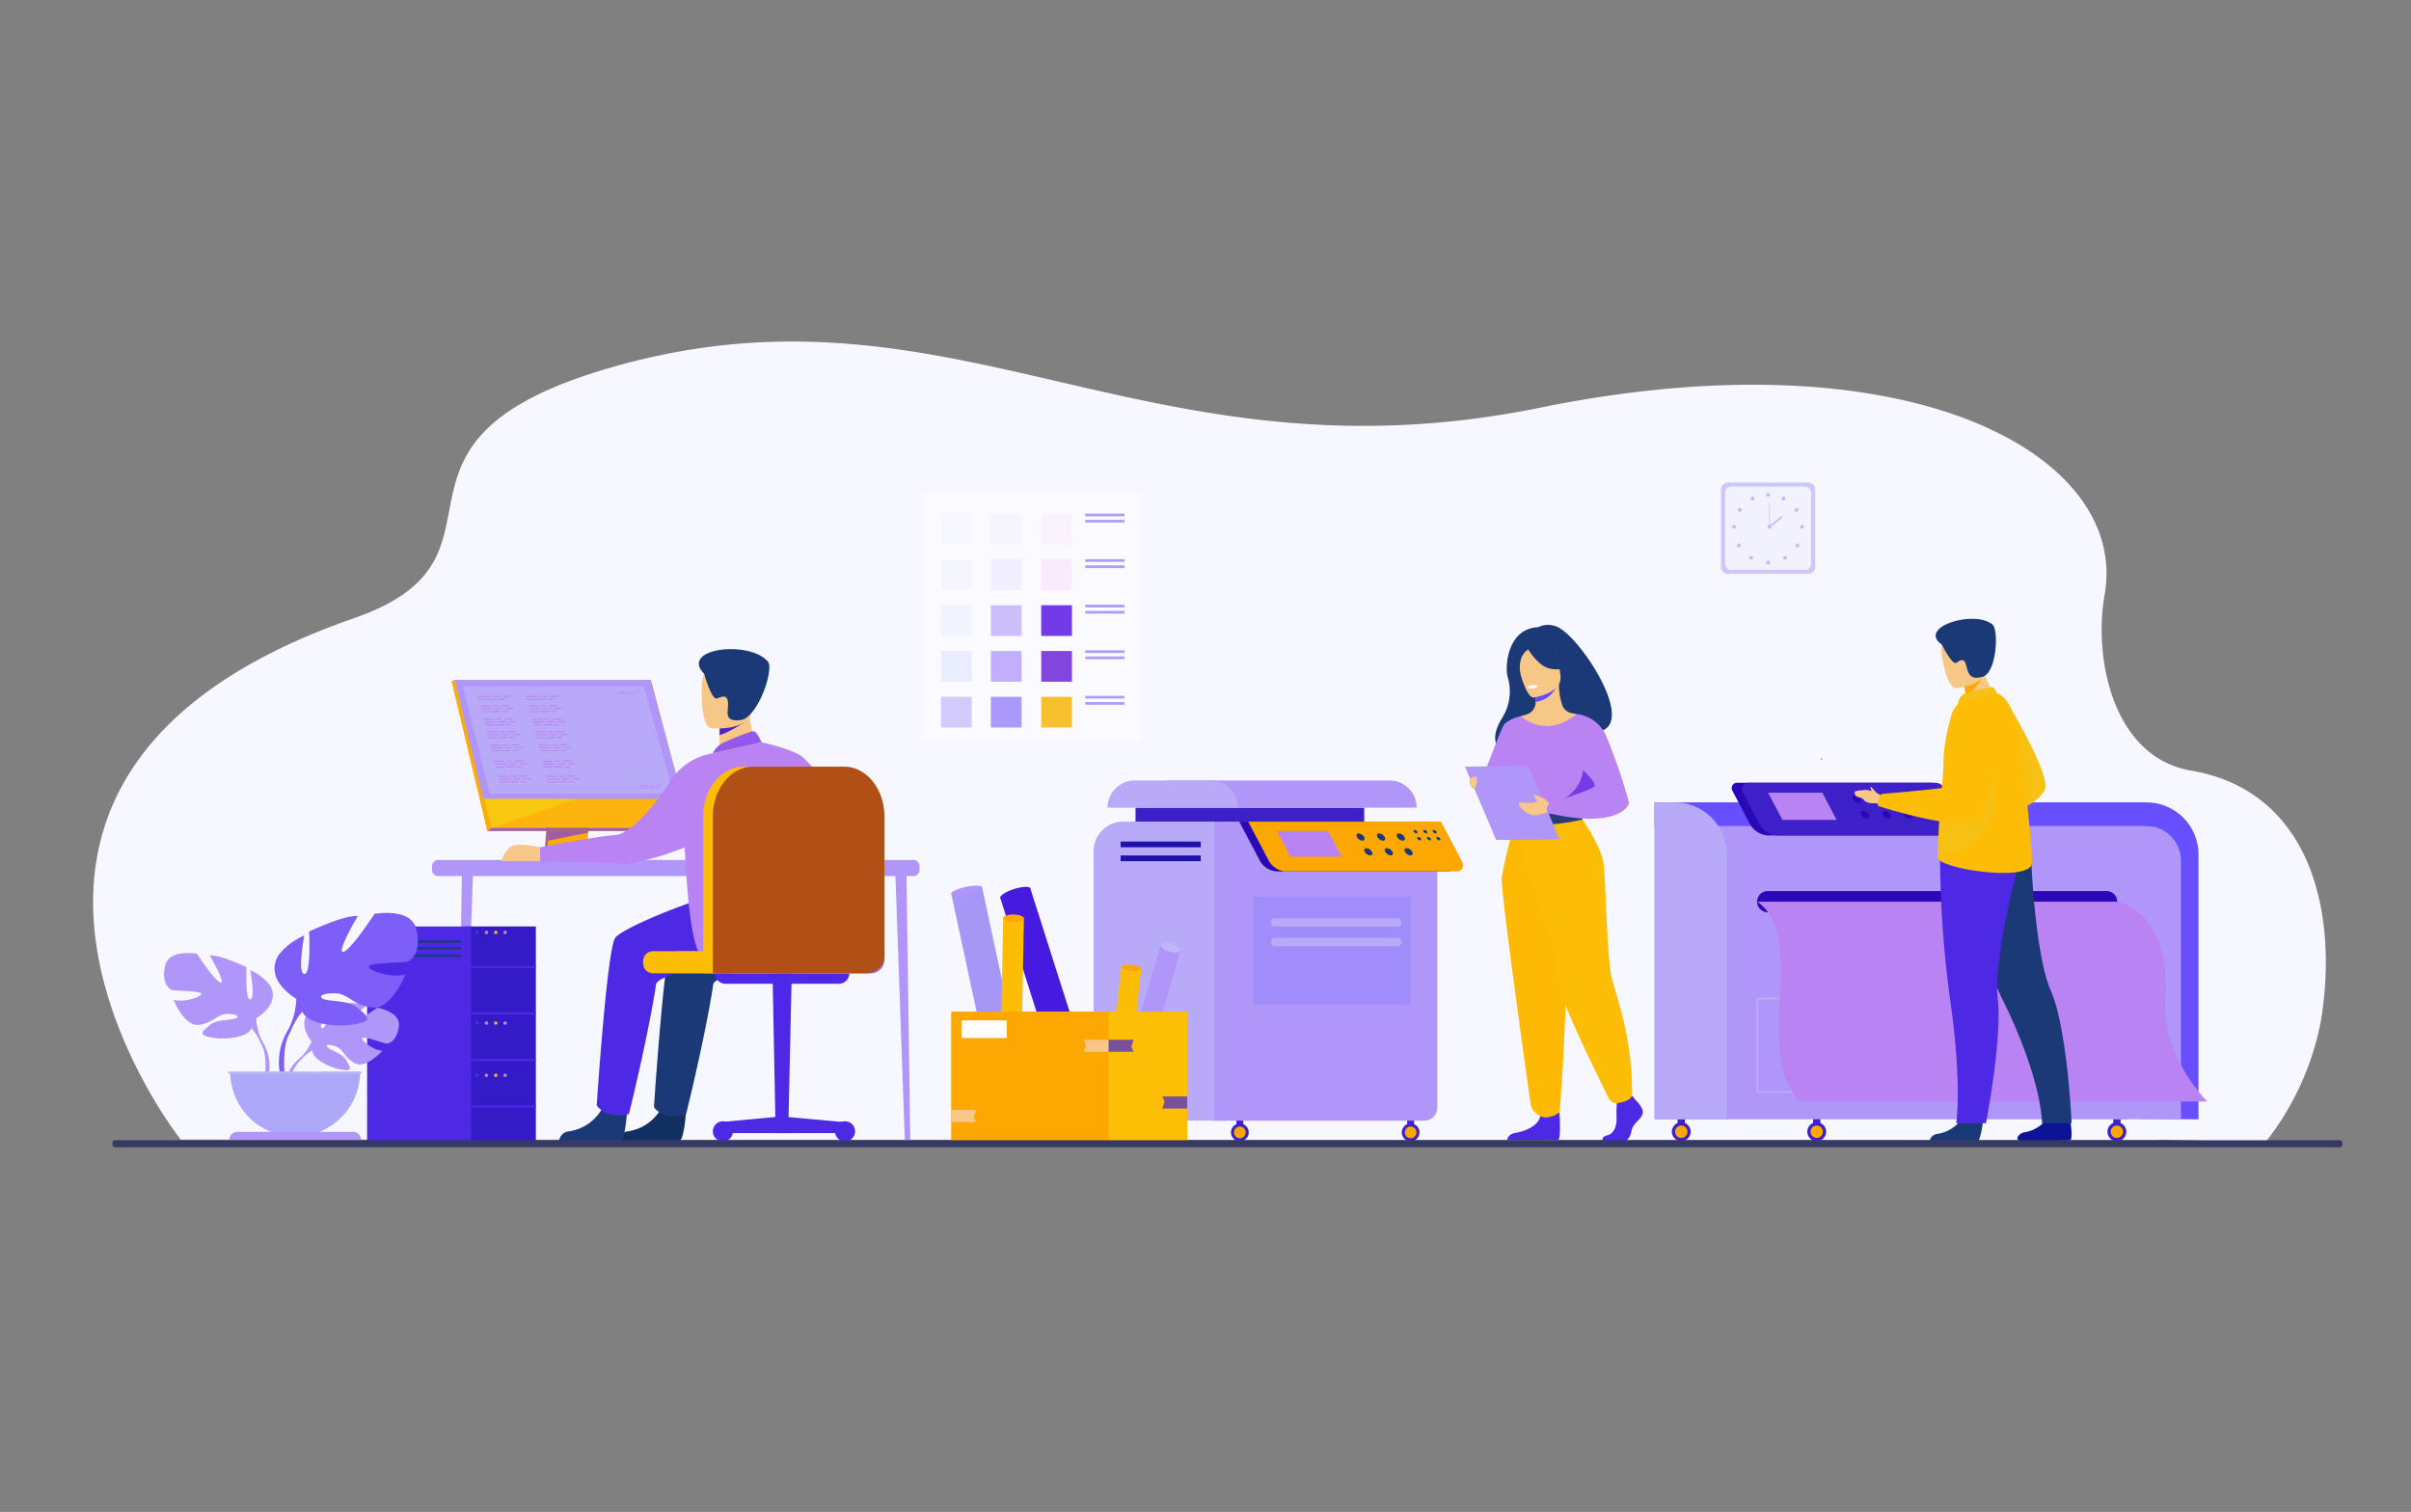 <svg id="Layer_1" data-name="Layer 1" xmlns="http://www.w3.org/2000/svg" xmlns:xlink="http://www.w3.org/1999/xlink" width="287" height="180" viewBox="0 0 287 180">
  <rect x="0" y="0" width="287" height="180" fill="#808080" stroke="none"/>
  <defs>
    <style>
      .cls-1 {
        fill: none;
      }

      .cls-2 {
        clip-path: url(#clip-path);
      }

      .cls-3 {
        fill: #f7f7ff;
      }

      .cls-4 {
        fill: #fafaff;
      }

      .cls-5 {
        fill: #f4f5ff;
      }

      .cls-6 {
        fill: #f1f3ff;
      }

      .cls-7 {
        fill: #eaedfd;
      }

      .cls-8 {
        fill: #d2cbfb;
      }

      .cls-9 {
        fill: #f5f4ff;
      }

      .cls-10 {
        fill: #f1eeff;
      }

      .cls-11 {
        fill: #ccbefb;
      }

      .cls-12 {
        fill: #c1affd;
      }

      .cls-13 {
        fill: #ac99fc;
      }

      .cls-14 {
        fill: #faf2ff;
      }

      .cls-15 {
        fill: #faeafe;
      }

      .cls-16 {
        fill: #733be7;
      }

      .cls-17 {
        fill: #8246dd;
      }

      .cls-18 {
        fill: #f8c02e;
      }

      .cls-19 {
        fill: #ae9df8;
      }

      .cls-20 {
        fill: #3e20c8;
      }

      .cls-21 {
        fill: #fda702;
      }

      .cls-22 {
        fill: #b8aaf9;
      }

      .cls-23 {
        fill: #b096f8;
      }

      .cls-24 {
        fill: #a08cfb;
      }

      .cls-25 {
        fill: #1f0fad;
      }

      .cls-26 {
        fill: #2a07b7;
      }

      .cls-27 {
        fill: #b983f3;
      }

      .cls-28 {
        fill: #1a3976;
      }

      .cls-29 {
        fill: #684ffe;
      }

      .cls-30 {
        fill: #ccc9fa;
      }

      .cls-31 {
        fill: #f2f2ff;
      }

      .cls-32 {
        fill: #c0bcf9;
      }

      .cls-33 {
        fill: #a25e9c;
      }

      .cls-34 {
        fill: #fdab06;
      }

      .cls-35 {
        fill: #fdb40e;
      }

      .cls-36 {
        clip-path: url(#clip-path-2);
      }

      .cls-37 {
        fill: #f6bd10;
      }

      .cls-38 {
        fill: #f8c810;
      }

      .cls-39 {
        fill: #112f61;
      }

      .cls-40 {
        fill: #f6c787;
      }

      .cls-41 {
        fill: #4d28e5;
      }

      .cls-42 {
        fill: #9459ea;
      }

      .cls-43 {
        fill: #5122c7;
      }

      .cls-44 {
        fill: #8e74f6;
      }

      .cls-45 {
        fill: #fdbc05;
      }

      .cls-46 {
        fill: #b15016;
      }

      .cls-47 {
        fill: #351bc8;
      }

      .cls-48 {
        fill: #7e5ef9;
      }

      .cls-49 {
        fill: #ada9f8;
      }

      .cls-50 {
        fill: #beb6f9;
      }

      .cls-51 {
        fill: #a697f7;
      }

      .cls-52 {
        fill: #471ae0;
      }

      .cls-53 {
        fill: #fdbe06;
      }

      .cls-54 {
        fill: #78509c;
      }

      .cls-55 {
        fill: #fff;
      }

      .cls-56 {
        fill: #644bff;
      }

      .cls-57 {
        fill: #743ce7;
      }

      .cls-58 {
        fill: #fdb904;
      }

      .cls-59 {
        fill: #293c78;
      }

      .cls-60 {
        fill: #f6c112;
      }

      .cls-61 {
        fill: #0d1395;
      }

      .cls-62 {
        fill: #fba904;
      }

      .cls-63 {
        fill: #373965;
      }
    </style>
    <clipPath id="clip-path">
      <rect class="cls-1" x="0.011" y="0.018" width="286.989" height="179.357"/>
    </clipPath>
    <clipPath id="clip-path-2">
      <path class="cls-1" d="M67.971,102.135H66.788c-.499-.001-.923-.003-1.167-.005-.42-.005-.494-.374-.497-.612l4.765-.897c-.05.546-.078.895-.079.961v.004a.548.548,0,0,0,.009.104c.08.425.645.439.718.439-.109,0-1.339.004-2.568.005"/>
    </clipPath>
  </defs>
  <g>
    <g class="cls-2">
      <path class="cls-3" d="M269.709,135.941c-5.024,0-12.839-.35-12.948-.23H230.803l-7.597-.012h-68.028l-19.868-.013H82.935l-21.876-.012H21.5l-.197-.288-.022-.024s-.022-.024-.022-.036c-.087-.096-33.342-42.928,20.866-61.724,21.21-7.354-.426-21.057,30.966-29.953,20.765-5.884,36.882-1.926,53.995,2.032,16.244,3.757,33.386,7.515,56.253,2.854,44.045-8.976,70.111,5.668,67.193,22.243-1.37,7.786,1.075,19.386,10.274,20.959,14.365,2.456,17.569,17.052,15.476,29.761a33.284,33.284,0,0,1-6.572,14.441"/>
    </g>
    <polyline class="cls-4" points="135.856 88.151 109.713 88.151 109.713 58.624 135.856 58.624 135.856 88.151"/>
    <polyline class="cls-3" points="115.678 64.805 112.021 64.805 112.021 61.148 115.678 61.148 115.678 64.805"/>
    <polyline class="cls-5" points="115.678 70.257 112.021 70.257 112.021 66.6 115.678 66.6 115.678 70.257"/>
    <polyline class="cls-6" points="115.678 75.709 112.021 75.709 112.021 72.052 115.678 72.052 115.678 75.709"/>
    <polyline class="cls-7" points="115.678 81.161 112.021 81.161 112.021 77.504 115.678 77.504 115.678 81.161"/>
    <polyline class="cls-8" points="115.678 86.613 112.021 86.613 112.021 82.956 115.678 82.956 115.678 86.613"/>
    <polyline class="cls-9" points="121.608 64.805 117.952 64.805 117.952 61.148 121.608 61.148 121.608 64.805"/>
    <polyline class="cls-10" points="121.608 70.257 117.952 70.257 117.952 66.6 121.608 66.6 121.608 70.257"/>
    <polyline class="cls-11" points="121.608 75.709 117.952 75.709 117.952 72.052 121.608 72.052 121.608 75.709"/>
    <polyline class="cls-12" points="121.608 81.161 117.952 81.161 117.952 77.504 121.608 77.504 121.608 81.161"/>
    <polyline class="cls-13" points="121.608 86.613 117.952 86.613 117.952 82.956 121.608 82.956 121.608 86.613"/>
    <polyline class="cls-14" points="127.604 64.805 123.947 64.805 123.947 61.148 127.604 61.148 127.604 64.805"/>
    <polyline class="cls-15" points="127.604 70.257 123.947 70.257 123.947 66.6 127.604 66.6 127.604 70.257"/>
    <polyline class="cls-16" points="127.604 75.709 123.947 75.709 123.947 72.052 127.604 72.052 127.604 75.709"/>
    <polyline class="cls-17" points="127.604 81.161 123.947 81.161 123.947 77.504 127.604 77.504 127.604 81.161"/>
    <polyline class="cls-18" points="127.604 86.613 123.947 86.613 123.947 82.956 127.604 82.956 127.604 86.613"/>
    <polyline class="cls-19" points="133.862 61.467 129.19 61.467 129.19 61.148 133.862 61.148 133.862 61.467"/>
    <polyline class="cls-19" points="133.862 62.205 129.19 62.205 129.19 61.886 133.862 61.886 133.862 62.205"/>
    <polyline class="cls-19" points="133.862 66.891 129.19 66.891 129.19 66.572 133.862 66.572 133.862 66.891"/>
    <polyline class="cls-19" points="133.862 67.629 129.19 67.629 129.19 67.31 133.862 67.31 133.862 67.629"/>
    <polyline class="cls-19" points="133.862 72.315 129.19 72.315 129.19 71.996 133.862 71.996 133.862 72.315"/>
    <polyline class="cls-19" points="133.862 73.053 129.19 73.053 129.19 72.734 133.862 72.734 133.862 73.053"/>
    <polyline class="cls-19" points="133.862 77.739 129.19 77.739 129.19 77.42 133.862 77.42 133.862 77.739"/>
    <polyline class="cls-19" points="133.862 78.477 129.19 78.477 129.19 78.158 133.862 78.158 133.862 78.477"/>
    <polyline class="cls-19" points="133.862 83.163 129.19 83.163 129.19 82.844 133.862 82.844 133.862 83.163"/>
    <polyline class="cls-19" points="133.862 83.901 129.19 83.901 129.19 83.582 133.862 83.582 133.862 83.901"/>
    <polygon class="cls-20" points="167.511 134.38 168.33 134.38 168.33 131.385 167.511 131.385 167.511 134.38 167.511 134.38"/>
    <path class="cls-20" d="M168.978,134.814a1.057,1.057,0,1,0-1.057,1.057,1.058,1.058,0,0,0,1.057-1.057Z"/>
    <path class="cls-21" d="M168.613,134.814a.693.693,0,1,0-.693.693.693.693,0,0,0,.693-.693Z"/>
    <polygon class="cls-20" points="147.18 134.38 147.999 134.38 147.999 131.385 147.18 131.385 147.18 134.38 147.18 134.38"/>
    <path class="cls-20" d="M148.647,134.814a1.057,1.057,0,1,0-1.057,1.057,1.058,1.058,0,0,0,1.057-1.057Z"/>
    <path class="cls-21" d="M148.283,134.814a.693.693,0,1,0-.693.693.693.693,0,0,0,.693-.693Z"/>
    <polygon class="cls-20" points="133.79 134.38 134.609 134.38 134.609 131.385 133.79 131.385 133.79 134.38 133.79 134.38"/>
    <path class="cls-20" d="M135.258,134.814a1.057,1.057,0,1,0-1.057,1.057,1.058,1.058,0,0,0,1.057-1.057Z"/>
    <path class="cls-21" d="M134.894,134.814a.693.693,0,1,0-.693.693.693.693,0,0,0,.693-.693Z"/>
    <path class="cls-22" d="M131.781,133.417h13.94a1.603,1.603,0,0,0,1.603-1.603V99.419a1.603,1.603,0,0,0-1.603-1.603H133.701a3.522,3.522,0,0,0-3.522,3.521v30.478a1.603,1.603,0,0,0,1.603,1.603Z"/>
    <path class="cls-23" d="M144.55,133.417h24.986a1.557,1.557,0,0,0,1.557-1.556V97.816h-26.543v35.601"/>
    <polygon class="cls-20" points="135.171 97.816 162.394 97.816 162.394 96.154 135.171 96.154 135.171 97.816 135.171 97.816"/>
    <polyline class="cls-24" points="167.92 119.6 149.189 119.6 149.189 106.733 167.92 106.733 167.92 119.6"/>
    <polygon class="cls-25" points="133.397 100.867 142.931 100.867 142.931 100.189 133.397 100.189 133.397 100.867 133.397 100.867"/>
    <polygon class="cls-25" points="133.397 102.525 142.931 102.525 142.931 101.847 133.397 101.847 133.397 102.525 133.397 102.525"/>
    <path class="cls-23" d="M138.862,96.154h29.774a3.237,3.237,0,0,0-3.238-3.238H138.862V96.154Z"/>
    <path class="cls-22" d="M131.845,96.154h15.479a3.237,3.237,0,0,0-3.238-3.238h-9.004a3.237,3.237,0,0,0-3.238,3.238Z"/>
    <path class="cls-26" d="M170.47,97.816l2.448,4.645c.372.707.101,1.279-.605,1.279h-20.394a2.489,2.489,0,0,1-1.952-1.279L147.518,97.816Z"/>
    <path class="cls-21" d="M152.982,103.74h20.394c.707,0,.978-.572.605-1.279l-2.448-4.645H148.582l2.448,4.645a2.489,2.489,0,0,0,1.953,1.279Z"/>
    <polygon class="cls-27" points="153.613 101.99 159.7 101.99 158.091 98.937 152.004 98.937 153.613 101.99 153.613 101.99"/>
    <path class="cls-28" d="M166.325,99.651a.837.837,0,0,0,.658.431c.238,0,.329-.193.204-.431a.839.839,0,0,0-.658-.43c-.239,0-.329.193-.204.43Z"/>
    <path class="cls-28" d="M163.968,99.651a.838.838,0,0,0,.658.431c.239,0,.329-.193.204-.431a.839.839,0,0,0-.658-.43c-.238,0-.329.193-.204.43Z"/>
    <path class="cls-28" d="M161.524,99.651a.838.838,0,0,0,.658.431c.239,0,.329-.193.204-.431a.839.839,0,0,0-.658-.43c-.239,0-.329.193-.204.43Z"/>
    <path class="cls-28" d="M167.249,101.405a.839.839,0,0,0,.658.431c.239,0,.33-.193.204-.431a.841.841,0,0,0-.658-.431c-.239,0-.33.194-.204.431Z"/>
    <path class="cls-28" d="M164.891,101.405a.839.839,0,0,0,.658.431c.239,0,.33-.193.204-.431a.841.841,0,0,0-.658-.431c-.239,0-.33.194-.204.431Z"/>
    <path class="cls-28" d="M162.447,101.405a.839.839,0,0,0,.658.431c.239,0,.33-.193.204-.431a.841.841,0,0,0-.658-.431c-.239,0-.33.194-.204.431Z"/>
    <path class="cls-28" d="M170.578,99.008a.397.397,0,0,0,.313.205c.113,0,.157-.091.097-.205a.399.399,0,0,0-.313-.204c-.113,0-.157.091-.097.204Z"/>
    <path class="cls-28" d="M169.458,99.008a.396.396,0,0,0,.313.205c.113,0,.156-.091.097-.205a.4.4,0,0,0-.313-.204c-.113,0-.157.091-.097.204Z"/>
    <path class="cls-28" d="M168.296,99.008a.399.399,0,0,0,.313.205c.114,0,.157-.091.098-.205a.4.4,0,0,0-.313-.204c-.114,0-.157.091-.098.204Z"/>
    <path class="cls-28" d="M171.018,99.842a.397.397,0,0,0,.313.204c.113,0,.156-.091.097-.204a.401.401,0,0,0-.313-.205c-.113,0-.157.092-.097.205Z"/>
    <path class="cls-28" d="M169.897,99.842a.4.4,0,0,0,.313.204c.114,0,.157-.091.097-.204a.398.398,0,0,0-.313-.205c-.113,0-.156.092-.097.205Z"/>
    <path class="cls-28" d="M168.735,99.842a.4.4,0,0,0,.313.204c.113,0,.157-.091.097-.204a.398.398,0,0,0-.313-.205c-.113,0-.156.092-.097.205Z"/>
    <path class="cls-22" d="M166.36,110.327H151.802a.504.504,0,1,1,0-1.007h14.557a.504.504,0,0,1,0,1.007Z"/>
    <path class="cls-22" d="M166.36,112.651H151.802a.504.504,0,1,1,0-1.007h14.557a.504.504,0,0,1,0,1.007Z"/>
    <polygon class="cls-20" points="251.557 134.273 252.425 134.273 252.425 131.1 251.557 131.1 251.557 134.273 251.557 134.273"/>
    <path class="cls-20" d="M253.112,134.733a1.121,1.121,0,1,0-1.121,1.12,1.121,1.121,0,0,0,1.121-1.12Z"/>
    <path class="cls-21" d="M252.726,134.733a.735.735,0,1,0-.735.735.735.735,0,0,0,.735-.735Z"/>
    <polygon class="cls-20" points="215.826 134.273 216.694 134.273 216.694 131.1 215.826 131.1 215.826 134.273 215.826 134.273"/>
    <path class="cls-20" d="M217.381,134.733a1.121,1.121,0,1,0-1.121,1.12,1.122,1.122,0,0,0,1.121-1.12Z"/>
    <path class="cls-21" d="M216.994,134.733a.735.735,0,1,0-.735.735.735.735,0,0,0,.735-.735Z"/>
    <polygon class="cls-20" points="199.703 134.273 200.57 134.273 200.57 131.1 199.703 131.1 199.703 134.273 199.703 134.273"/>
    <path class="cls-20" d="M201.257,134.733a1.121,1.121,0,1,0-1.121,1.12,1.121,1.121,0,0,0,1.121-1.12Z"/>
    <path class="cls-21" d="M200.87,134.733a.735.735,0,1,0-.735.735.735.735,0,0,0,.735-.735Z"/>
    <path class="cls-29" d="M254.541,133.198l7.162.056V101.723a6.195,6.195,0,0,0-6.195-6.195h-2.396l1.429,37.67Z"/>
    <path class="cls-23" d="M251.557,133.236h8.057V102.465a4.132,4.132,0,0,0-4.132-4.131h-.164l-3.761,34.902Z"/>
    <path class="cls-23" d="M196.961,133.253H252.977a2.377,2.377,0,0,0,2.377-2.376V95.528H196.961v37.725Z"/>
    <polygon class="cls-29" points="196.961 98.334 256.626 98.334 255.354 95.528 196.961 95.528 196.961 98.334 196.961 98.334"/>
    <path class="cls-22" d="M196.961,133.253h8.591V101.723a6.194,6.194,0,0,0-6.194-6.195h-2.397v37.725Z"/>
    <path class="cls-26" d="M230.039,93.184l2.594,4.922c.394.749.107,1.355-.641,1.355h-21.611a2.638,2.638,0,0,1-2.069-1.355l-2.099-3.982a.641.641,0,0,1,.568-.94Z"/>
    <path class="cls-20" d="M211.508,99.461h21.61c.749,0,1.036-.606.641-1.355l-2.195-4.166a1.417,1.417,0,0,0-1.253-.756h-22.168a.784.784,0,0,0-.693,1.15l1.988,3.772a2.635,2.635,0,0,0,2.069,1.355Z"/>
    <polygon class="cls-27" points="212.177 97.607 218.628 97.607 216.923 94.371 210.472 94.371 212.177 97.607 212.177 97.607"/>
    <path class="cls-26" d="M225.647,95.129a.889.889,0,0,0,.698.457c.252,0,.349-.204.216-.457a.89.89,0,0,0-.698-.457c-.253,0-.35.204-.216.457Z"/>
    <path class="cls-26" d="M223.149,95.129a.89.89,0,0,0,.698.457c.253,0,.349-.204.216-.457a.889.889,0,0,0-.698-.457c-.252,0-.349.204-.216.457Z"/>
    <path class="cls-26" d="M220.559,95.129a.891.891,0,0,0,.698.457c.253,0,.35-.204.216-.457a.888.888,0,0,0-.698-.457c-.252,0-.349.204-.216.457Z"/>
    <path class="cls-26" d="M226.627,96.987a.89.89,0,0,0,.698.457c.252,0,.349-.205.216-.457a.892.892,0,0,0-.698-.457c-.253,0-.35.205-.216.457Z"/>
    <path class="cls-26" d="M224.128,96.987a.891.891,0,0,0,.698.457c.252,0,.349-.205.216-.457a.891.891,0,0,0-.698-.457c-.252,0-.349.205-.216.457Z"/>
    <path class="cls-26" d="M221.538,96.987a.892.892,0,0,0,.698.457c.253,0,.35-.205.216-.457a.89.89,0,0,0-.698-.457c-.252,0-.349.205-.216.457Z"/>
    <path class="cls-27" d="M230.154,94.447a.421.421,0,0,0,.332.217c.12,0,.166-.097.102-.217a.421.421,0,0,0-.331-.217c-.12,0-.167.097-.103.217Z"/>
    <path class="cls-27" d="M228.967,94.447a.423.423,0,0,0,.332.217c.12,0,.166-.097.102-.217a.421.421,0,0,0-.331-.217c-.12,0-.166.097-.103.217Z"/>
    <path class="cls-27" d="M227.736,94.447a.421.421,0,0,0,.332.217c.119,0,.166-.097.102-.217a.421.421,0,0,0-.332-.217c-.119,0-.166.097-.102.217Z"/>
    <path class="cls-27" d="M230.62,95.331a.424.424,0,0,0,.332.217c.12,0,.166-.098.102-.217a.421.421,0,0,0-.331-.217c-.12,0-.166.097-.103.217Z"/>
    <path class="cls-27" d="M229.432,95.331a.425.425,0,0,0,.332.217c.12,0,.166-.098.102-.217a.421.421,0,0,0-.331-.217c-.12,0-.166.097-.103.217Z"/>
    <path class="cls-27" d="M228.202,95.331a.424.424,0,0,0,.332.217c.119,0,.166-.098.102-.217a.421.421,0,0,0-.332-.217c-.119,0-.166.097-.102.217Z"/>
    <path class="cls-26" d="M210.46,108.611h40.268a1.264,1.264,0,1,0,0-2.527H210.46a1.264,1.264,0,1,0,0,2.527Z"/>
    <path class="cls-22" d="M232.731,129.902h18.416V118.983H232.731v10.919Zm18.637.222H232.509v-11.363h18.859v11.363Z"/>
    <path class="cls-22" d="M209.307,129.902h18.416V118.983H209.307v10.919Zm18.637.222H209.085v-11.363h18.859v11.363Z"/>
    <path class="cls-27" d="M262.74,131.143H214.154a10.936,10.936,0,0,1-2.185-5.198c-.929-7.073,1.88-15.225-2.773-18.598H251.991s6.394.893,5.774,11.525c-.297,5.105,2.248,9.294,4.975,12.271Z"/>
    <path class="cls-30" d="M215.274,68.32h-9.604a.804.804,0,0,1-.802-.802V58.249a.804.804,0,0,1,.802-.802h9.604a.804.804,0,0,1,.802.802v9.27a.804.804,0,0,1-.802.802Z"/>
    <path class="cls-31" d="M214.858,67.849h-8.771a.735.735,0,0,1-.733-.732v-8.466a.735.735,0,0,1,.733-.732h8.771a.735.735,0,0,1,.733.732v8.466a.735.735,0,0,1-.733.732Z"/>
    <path class="cls-32" d="M210.24,58.91a.232.232,0,1,1,.232.232.232.232,0,0,1-.232-.232Z"/>
    <path class="cls-32" d="M212.114,59.239a.232.232,0,1,1,.09.316.232.232,0,0,1-.09-.316Z"/>
    <path class="cls-32" d="M213.718,60.514a.232.232,0,1,1-.069.321.232.232,0,0,1,.069-.321Z"/>
    <path class="cls-32" d="M214.514,62.487a.232.232,0,1,1-.232.232.232.232,0,0,1,.232-.232Z"/>
    <path class="cls-32" d="M214.107,64.777a.232.232,0,1,1-.328,0,.232.232,0,0,1,.328,0Z"/>
    <path class="cls-32" d="M212.65,66.239a.232.232,0,1,1-.328,0,.232.232,0,0,1,.328,0Z"/>
    <path class="cls-32" d="M210.24,66.992a.232.232,0,1,1,.232.232.232.232,0,0,1-.232-.232Z"/>
    <path class="cls-32" d="M208.824,59.239a.232.232,0,1,0-.091.316.232.232,0,0,0,.091-.316Z"/>
    <path class="cls-32" d="M207.219,60.514a.232.232,0,1,0,.069.321.232.232,0,0,0-.069-.321Z"/>
    <path class="cls-32" d="M206.424,62.487a.232.232,0,1,0,.232.232.232.232,0,0,0-.232-.232Z"/>
    <path class="cls-32" d="M206.83,64.777a.232.232,0,1,0,.328,0,.232.232,0,0,0-.328,0Z"/>
    <path class="cls-32" d="M208.288,66.239a.232.232,0,1,0,.328,0,.232.232,0,0,0-.328,0Z"/>
    <path class="cls-32" d="M210.41,62.719a.232.232,0,1,1,.232.232.232.232,0,0,1-.232-.232Z"/>
    <polygon class="cls-32" points="210.673 62.719 210.61 62.719 210.61 59.819 210.673 59.819 210.673 62.719 210.673 62.719"/>
    <polygon class="cls-32" points="210.671 62.79 210.554 62.64 212.091 61.433 212.209 61.583 210.671 62.79 210.671 62.79"/>
    <path class="cls-23" d="M54.857,136.083h-.029c-.168,0-.304-.223-.3-.496l.455-31.873,1.34-.253-1.142,32.129c-.01.277-.152.493-.324.493Z"/>
    <path class="cls-23" d="M108.025,136.083h.029c.169,0,.304-.223.3-.496l-.455-31.873-1.34-.253,1.143,32.129c.01.277.152.493.323.493Z"/>
    <path class="cls-23" d="M52.168,104.3h56.551a.736.736,0,0,0,.736-.737v-.449a.736.736,0,0,0-.736-.737H52.168a.737.737,0,0,0-.737.737v.449a.737.737,0,0,0,.737.737Z"/>
    <path class="cls-33" d="M65.933,88.215l-1.122,13.346s-.118.809.484.811c.989.002,4.925,0,4.925,0s-.745-.169-.736-.548c.011-.447,1.312-13.735,1.312-13.735l-4.863.126"/>
    <path class="cls-34" d="M70.538,102.13c-.195,0-3.953.013-4.917,0-.42-.005-.494-.374-.497-.612a1.2,1.2,0,0,1,.013-.199l.029-.347.074-.883.066-.781.084-1.004.071-.848.798-9.483,4.863-.126s-.548,5.561-.936,9.609c-.043.451-.084.883-.122,1.287-.012.129-.024.255-.036.378-.036.383-.069.735-.097,1.046-.015.163-.029.316-.042.455-.05.546-.078.895-.079.961a.543.543,0,0,0,.009.108c.08.425.645.439.718.439"/>
    <polyline class="cls-35" points="54.123 80.953 56.857 91.935 57.232 93.439 58.505 98.554 82.163 98.554 77.469 80.953 54.123 80.953"/>
    <polyline class="cls-34" points="54.123 80.953 53.745 81.079 58.002 98.936 58.505 98.554 54.123 80.953"/>
    <polyline class="cls-33" points="58.002 98.936 81.513 98.936 82.162 98.554 58.505 98.554 58.002 98.936"/>
    <polyline class="cls-35" points="66.258 102.376 71.349 102.376 71.349 102.135 66.258 102.135 66.258 102.376"/>
    <polygon class="cls-35" points="81.016 95.311 77.178 81.186 54.086 81.186 54.086 80.953 77.469 80.953 81.295 95.28 81.016 95.311 81.016 95.311"/>
    <polygon class="cls-33" points="70.055 98.936 70.028 99.121 65.241 100.089 65.307 99.307 65.338 98.936 70.055 98.936 70.055 98.936"/>
    <g class="cls-36">
      <rect class="cls-37" x="65.125" y="100.621" width="5.414" height="1.514"/>
    </g>
    <polyline class="cls-38" points="58.505 98.554 58.505 98.554 57.232 93.439 68.898 94.991 58.505 98.554"/>
    <polygon class="cls-23" points="54.123 80.953 77.469 80.953 81.257 95.098 57.525 95.098 54.123 80.953 54.123 80.953"/>
    <polygon class="cls-22" points="80.156 94.486 58.297 94.486 55.822 84.624 55.632 83.868 55.47 83.223 55.091 81.711 76.634 81.711 77.051 83.223 77.229 83.868 77.437 84.624 80.156 94.486 80.156 94.486"/>
    <polygon class="cls-27" points="58.343 82.981 56.886 83.002 56.853 82.875 58.31 82.855 58.343 82.981 58.343 82.981"/>
    <polygon class="cls-27" points="58.021 83.33 56.974 83.345 56.941 83.218 57.989 83.204 58.021 83.33 58.021 83.33"/>
    <polygon class="cls-27" points="59.225 83.313 58.177 83.328 58.145 83.202 59.192 83.187 59.225 83.313 59.225 83.313"/>
    <polygon class="cls-27" points="60.095 83.301 59.446 83.31 59.413 83.184 60.063 83.174 60.095 83.301 60.095 83.301"/>
    <polygon class="cls-27" points="59.512 82.965 58.613 82.978 58.58 82.851 59.479 82.838 59.512 82.965 59.512 82.965"/>
    <polygon class="cls-27" points="60.74 82.948 59.841 82.96 59.808 82.834 60.707 82.821 60.74 82.948 60.74 82.948"/>
    <polygon class="cls-27" points="74.531 82.4 73.548 82.414 73.527 82.329 74.509 82.315 74.531 82.4 74.531 82.4"/>
    <polygon class="cls-27" points="74.314 82.636 73.608 82.646 73.586 82.56 74.292 82.55 74.314 82.636 74.314 82.636"/>
    <polygon class="cls-27" points="75.126 82.624 74.42 82.634 74.398 82.549 75.104 82.539 75.126 82.624 75.126 82.624"/>
    <polygon class="cls-27" points="75.714 82.616 75.276 82.622 75.254 82.537 75.692 82.531 75.714 82.616 75.714 82.616"/>
    <polygon class="cls-27" points="75.32 82.389 74.714 82.398 74.692 82.312 75.298 82.304 75.32 82.389 75.32 82.389"/>
    <polygon class="cls-27" points="76.148 82.378 75.542 82.386 75.52 82.301 76.126 82.292 76.148 82.378 76.148 82.378"/>
    <polygon class="cls-27" points="77.153 93.609 76.17 93.622 76.148 93.537 77.131 93.523 77.153 93.609 77.153 93.609"/>
    <polygon class="cls-27" points="76.936 93.845 76.229 93.854 76.208 93.768 76.914 93.758 76.936 93.845 76.936 93.845"/>
    <polygon class="cls-27" points="77.748 93.833 77.041 93.843 77.019 93.758 77.726 93.748 77.748 93.833 77.748 93.833"/>
    <polygon class="cls-27" points="78.335 93.825 77.897 93.83 77.875 93.745 78.313 93.739 78.335 93.825 78.335 93.825"/>
    <polygon class="cls-27" points="77.942 93.598 77.335 93.606 77.313 93.521 77.92 93.512 77.942 93.598 77.942 93.598"/>
    <polygon class="cls-27" points="78.77 93.586 78.164 93.594 78.142 93.509 78.748 93.5 78.77 93.586 78.77 93.586"/>
    <polygon class="cls-27" points="58.402 84.1 57.171 84.117 57.139 83.991 58.37 83.973 58.402 84.1 58.402 84.1"/>
    <polygon class="cls-27" points="59.313 84.087 58.626 84.097 58.593 83.97 59.28 83.961 59.313 84.087 59.313 84.087"/>
    <polygon class="cls-27" points="60.679 84.068 59.625 84.083 59.592 83.956 60.646 83.941 60.679 84.068 60.679 84.068"/>
    <polygon class="cls-27" points="58.714 84.43 57.257 84.45 57.224 84.324 58.681 84.303 58.714 84.43 58.714 84.43"/>
    <polygon class="cls-27" points="58.392 84.779 57.345 84.794 57.312 84.667 58.36 84.652 58.392 84.779 58.392 84.779"/>
    <polygon class="cls-27" points="59.596 84.762 58.548 84.777 58.516 84.65 59.563 84.635 59.596 84.762 59.596 84.762"/>
    <polygon class="cls-27" points="60.466 84.75 59.817 84.759 59.785 84.632 60.434 84.623 60.466 84.75 60.466 84.75"/>
    <polygon class="cls-27" points="59.883 84.413 58.984 84.426 58.951 84.299 59.85 84.287 59.883 84.413 59.883 84.413"/>
    <polygon class="cls-27" points="61.111 84.396 60.212 84.409 60.179 84.282 61.078 84.269 61.111 84.396 61.111 84.396"/>
    <polygon class="cls-27" points="58.808 85.686 57.578 85.703 57.545 85.577 58.776 85.559 58.808 85.686 58.808 85.686"/>
    <polygon class="cls-27" points="59.719 85.673 59.032 85.683 58.999 85.556 59.687 85.546 59.719 85.673 59.719 85.673"/>
    <polygon class="cls-27" points="61.085 85.654 60.031 85.669 59.999 85.542 61.052 85.527 61.085 85.654 61.085 85.654"/>
    <polygon class="cls-27" points="59.12 86.016 57.663 86.036 57.63 85.909 59.087 85.889 59.12 86.016 59.12 86.016"/>
    <polygon class="cls-27" points="58.798 86.365 57.751 86.379 57.718 86.253 58.766 86.238 58.798 86.365 58.798 86.365"/>
    <polygon class="cls-27" points="60.002 86.348 58.954 86.362 58.922 86.236 59.969 86.221 60.002 86.348 60.002 86.348"/>
    <polygon class="cls-27" points="60.873 86.335 60.223 86.344 60.191 86.218 60.84 86.209 60.873 86.335 60.873 86.335"/>
    <polygon class="cls-27" points="60.289 85.999 59.39 86.012 59.358 85.885 60.257 85.872 60.289 85.999 60.289 85.999"/>
    <polygon class="cls-27" points="61.517 85.982 60.618 85.994 60.586 85.868 61.484 85.855 61.517 85.982 61.517 85.982"/>
    <polygon class="cls-27" points="59.197 87.203 57.966 87.22 57.934 87.093 59.165 87.076 59.197 87.203 59.197 87.203"/>
    <polygon class="cls-27" points="60.108 87.19 59.42 87.2 59.388 87.073 60.075 87.063 60.108 87.19 60.108 87.19"/>
    <polygon class="cls-27" points="61.474 87.171 60.42 87.186 60.387 87.059 61.441 87.044 61.474 87.171 61.474 87.171"/>
    <polygon class="cls-27" points="59.508 87.532 58.052 87.553 58.019 87.426 59.476 87.406 59.508 87.532 59.508 87.532"/>
    <polygon class="cls-27" points="59.187 87.882 58.139 87.896 58.107 87.77 59.155 87.755 59.187 87.882 59.187 87.882"/>
    <polygon class="cls-27" points="60.39 87.865 59.343 87.879 59.311 87.753 60.358 87.738 60.39 87.865 60.39 87.865"/>
    <polygon class="cls-27" points="61.261 87.852 60.612 87.861 60.579 87.735 61.229 87.726 61.261 87.852 61.261 87.852"/>
    <polygon class="cls-27" points="60.678 87.516 59.779 87.529 59.746 87.402 60.645 87.389 60.678 87.516 60.678 87.516"/>
    <polygon class="cls-27" points="61.905 87.499 61.007 87.511 60.974 87.385 61.873 87.372 61.905 87.499 61.905 87.499"/>
    <polygon class="cls-27" points="59.596 88.761 58.365 88.778 58.333 88.651 59.564 88.634 59.596 88.761 59.596 88.761"/>
    <polygon class="cls-27" points="60.507 88.748 59.82 88.758 59.787 88.631 60.474 88.621 60.507 88.748 60.507 88.748"/>
    <polygon class="cls-27" points="61.873 88.729 60.819 88.744 60.786 88.617 61.84 88.602 61.873 88.729 61.873 88.729"/>
    <polygon class="cls-27" points="59.908 89.09 58.451 89.111 58.418 88.984 59.875 88.964 59.908 89.09 59.908 89.09"/>
    <polygon class="cls-27" points="59.586 89.439 58.539 89.454 58.506 89.328 59.554 89.313 59.586 89.439 59.586 89.439"/>
    <polygon class="cls-27" points="60.79 89.422 59.742 89.437 59.71 89.311 60.757 89.296 60.79 89.422 60.79 89.422"/>
    <polygon class="cls-27" points="61.66 89.41 61.011 89.419 60.979 89.293 61.628 89.284 61.66 89.41 61.66 89.41"/>
    <polygon class="cls-27" points="61.077 89.074 60.178 89.087 60.145 88.96 61.044 88.947 61.077 89.074 61.077 89.074"/>
    <polygon class="cls-27" points="62.305 89.057 61.406 89.069 61.373 88.943 62.272 88.93 62.305 89.057 62.305 89.057"/>
    <polygon class="cls-27" points="60.067 90.682 58.836 90.699 58.804 90.573 60.034 90.555 60.067 90.682 60.067 90.682"/>
    <polygon class="cls-27" points="60.978 90.669 60.29 90.679 60.258 90.552 60.945 90.542 60.978 90.669 60.978 90.669"/>
    <polygon class="cls-27" points="62.343 90.65 61.29 90.664 61.257 90.538 62.311 90.523 62.343 90.65 62.343 90.65"/>
    <polygon class="cls-27" points="60.378 91.011 58.921 91.032 58.889 90.905 60.346 90.885 60.378 91.011 60.378 91.011"/>
    <polygon class="cls-27" points="60.057 91.36 59.009 91.375 58.977 91.249 60.024 91.234 60.057 91.36 60.057 91.36"/>
    <polygon class="cls-27" points="61.26 91.343 60.213 91.358 60.18 91.232 61.228 91.217 61.26 91.343 61.26 91.343"/>
    <polygon class="cls-27" points="62.131 91.331 61.482 91.34 61.449 91.214 62.099 91.205 62.131 91.331 62.131 91.331"/>
    <polygon class="cls-27" points="61.548 90.995 60.649 91.008 60.616 90.881 61.515 90.869 61.548 90.995 61.548 90.995"/>
    <polygon class="cls-27" points="62.775 90.978 61.876 90.991 61.844 90.864 62.743 90.851 62.775 90.978 62.775 90.978"/>
    <polygon class="cls-27" points="60.538 92.48 59.308 92.497 59.275 92.371 60.506 92.353 60.538 92.48 60.538 92.48"/>
    <polygon class="cls-27" points="61.449 92.467 60.762 92.477 60.73 92.35 61.417 92.34 61.449 92.467 61.449 92.467"/>
    <polygon class="cls-27" points="62.815 92.448 61.761 92.462 61.729 92.336 62.783 92.322 62.815 92.448 62.815 92.448"/>
    <polygon class="cls-27" points="60.85 92.81 59.393 92.83 59.361 92.704 60.818 92.683 60.85 92.81 60.85 92.81"/>
    <polygon class="cls-27" points="60.529 93.158 59.481 93.174 59.449 93.047 60.496 93.032 60.529 93.158 60.529 93.158"/>
    <polygon class="cls-27" points="61.732 93.142 60.684 93.157 60.652 93.03 61.7 93.015 61.732 93.142 61.732 93.142"/>
    <polygon class="cls-27" points="62.603 93.13 61.953 93.139 61.921 93.012 62.57 93.003 62.603 93.13 62.603 93.13"/>
    <polygon class="cls-27" points="62.019 92.793 61.12 92.806 61.088 92.679 61.987 92.667 62.019 92.793 62.019 92.793"/>
    <polygon class="cls-27" points="63.247 92.776 62.348 92.789 62.316 92.662 63.215 92.649 63.247 92.776 63.247 92.776"/>
    <polygon class="cls-27" points="64.092 82.981 62.635 83.002 62.603 82.875 64.06 82.855 64.092 82.981 64.092 82.981"/>
    <polygon class="cls-27" points="63.771 83.33 62.723 83.345 62.691 83.218 63.738 83.204 63.771 83.33 63.771 83.33"/>
    <polygon class="cls-27" points="64.974 83.313 63.927 83.328 63.894 83.202 64.942 83.187 64.974 83.313 64.974 83.313"/>
    <polygon class="cls-27" points="65.845 83.301 65.196 83.31 65.163 83.184 65.812 83.174 65.845 83.301 65.845 83.301"/>
    <polygon class="cls-27" points="65.261 82.965 64.362 82.978 64.33 82.851 65.229 82.838 65.261 82.965 65.261 82.965"/>
    <polygon class="cls-27" points="66.489 82.948 65.59 82.96 65.558 82.834 66.457 82.821 66.489 82.948 66.489 82.948"/>
    <polygon class="cls-27" points="64.152 84.1 62.921 84.117 62.889 83.991 64.119 83.973 64.152 84.1 64.152 84.1"/>
    <polygon class="cls-27" points="65.062 84.087 64.375 84.097 64.343 83.97 65.03 83.961 65.062 84.087 65.062 84.087"/>
    <polygon class="cls-27" points="66.428 84.068 65.374 84.083 65.342 83.956 66.396 83.941 66.428 84.068 66.428 84.068"/>
    <polygon class="cls-27" points="64.463 84.43 63.006 84.45 62.974 84.324 64.431 84.303 64.463 84.43 64.463 84.43"/>
    <polygon class="cls-27" points="64.142 84.779 63.094 84.794 63.062 84.667 64.109 84.652 64.142 84.779 64.142 84.779"/>
    <polygon class="cls-27" points="65.345 84.762 64.298 84.777 64.265 84.65 65.313 84.635 65.345 84.762 65.345 84.762"/>
    <polygon class="cls-27" points="66.216 84.75 65.567 84.759 65.534 84.632 66.183 84.623 66.216 84.75 66.216 84.75"/>
    <polygon class="cls-27" points="65.632 84.413 64.733 84.426 64.701 84.299 65.6 84.287 65.632 84.413 65.632 84.413"/>
    <polygon class="cls-27" points="66.86 84.396 65.961 84.409 65.929 84.282 66.828 84.269 66.86 84.396 66.86 84.396"/>
    <polygon class="cls-27" points="64.558 85.686 63.327 85.703 63.295 85.577 64.525 85.559 64.558 85.686 64.558 85.686"/>
    <polygon class="cls-27" points="65.469 85.673 64.781 85.683 64.749 85.556 65.436 85.546 65.469 85.673 65.469 85.673"/>
    <polygon class="cls-27" points="66.834 85.654 65.781 85.669 65.748 85.542 66.802 85.527 66.834 85.654 66.834 85.654"/>
    <polygon class="cls-27" points="64.869 86.016 63.412 86.036 63.38 85.909 64.837 85.889 64.869 86.016 64.869 86.016"/>
    <polygon class="cls-27" points="64.548 86.365 63.5 86.379 63.468 86.253 64.515 86.238 64.548 86.365 64.548 86.365"/>
    <polygon class="cls-27" points="65.751 86.348 64.704 86.362 64.671 86.236 65.719 86.221 65.751 86.348 65.751 86.348"/>
    <polygon class="cls-27" points="66.622 86.335 65.973 86.344 65.94 86.218 66.59 86.209 66.622 86.335 66.622 86.335"/>
    <polygon class="cls-27" points="66.039 85.999 65.14 86.012 65.107 85.885 66.006 85.872 66.039 85.999 66.039 85.999"/>
    <polygon class="cls-27" points="67.266 85.982 66.367 85.994 66.335 85.868 67.234 85.855 67.266 85.982 67.266 85.982"/>
    <polygon class="cls-27" points="64.946 87.203 63.716 87.22 63.683 87.093 64.914 87.076 64.946 87.203 64.946 87.203"/>
    <polygon class="cls-27" points="65.857 87.19 65.17 87.2 65.138 87.073 65.825 87.063 65.857 87.19 65.857 87.19"/>
    <polygon class="cls-27" points="67.223 87.171 66.169 87.186 66.137 87.059 67.191 87.044 67.223 87.171 67.223 87.171"/>
    <polygon class="cls-27" points="65.258 87.532 63.801 87.553 63.769 87.426 65.226 87.406 65.258 87.532 65.258 87.532"/>
    <polygon class="cls-27" points="64.937 87.882 63.889 87.896 63.857 87.77 64.904 87.755 64.937 87.882 64.937 87.882"/>
    <polygon class="cls-27" points="66.14 87.865 65.093 87.879 65.06 87.753 66.108 87.738 66.14 87.865 66.14 87.865"/>
    <polygon class="cls-27" points="67.011 87.852 66.361 87.861 66.329 87.735 66.978 87.726 67.011 87.852 67.011 87.852"/>
    <polygon class="cls-27" points="66.427 87.516 65.528 87.529 65.496 87.402 66.395 87.389 66.427 87.516 66.427 87.516"/>
    <polygon class="cls-27" points="67.655 87.499 66.756 87.511 66.724 87.385 67.623 87.372 67.655 87.499 67.655 87.499"/>
    <polygon class="cls-27" points="65.346 88.761 64.115 88.778 64.083 88.651 65.313 88.634 65.346 88.761 65.346 88.761"/>
    <polygon class="cls-27" points="66.256 88.748 65.569 88.758 65.537 88.631 66.224 88.621 66.256 88.748 66.256 88.748"/>
    <polygon class="cls-27" points="67.622 88.729 66.568 88.744 66.536 88.617 67.59 88.602 67.622 88.729 67.622 88.729"/>
    <polygon class="cls-27" points="65.657 89.09 64.2 89.111 64.168 88.984 65.625 88.964 65.657 89.09 65.657 89.09"/>
    <polygon class="cls-27" points="65.336 89.439 64.288 89.454 64.256 89.328 65.303 89.313 65.336 89.439 65.336 89.439"/>
    <polygon class="cls-27" points="66.539 89.422 65.492 89.437 65.459 89.311 66.507 89.296 66.539 89.422 66.539 89.422"/>
    <polygon class="cls-27" points="67.41 89.41 66.761 89.419 66.728 89.293 67.377 89.284 67.41 89.41 67.41 89.41"/>
    <polygon class="cls-27" points="66.826 89.074 65.927 89.087 65.895 88.96 66.794 88.947 66.826 89.074 66.826 89.074"/>
    <polygon class="cls-27" points="68.054 89.057 67.155 89.069 67.123 88.943 68.022 88.93 68.054 89.057 68.054 89.057"/>
    <polygon class="cls-27" points="65.816 90.682 64.586 90.699 64.553 90.573 65.784 90.555 65.816 90.682 65.816 90.682"/>
    <polygon class="cls-27" points="66.727 90.669 66.04 90.679 66.007 90.552 66.695 90.542 66.727 90.669 66.727 90.669"/>
    <polygon class="cls-27" points="68.093 90.65 67.039 90.664 67.007 90.538 68.061 90.523 68.093 90.65 68.093 90.65"/>
    <polygon class="cls-27" points="66.128 91.011 64.671 91.032 64.639 90.905 66.096 90.885 66.128 91.011 66.128 91.011"/>
    <polygon class="cls-27" points="65.807 91.36 64.759 91.375 64.726 91.249 65.774 91.234 65.807 91.36 65.807 91.36"/>
    <polygon class="cls-27" points="67.01 91.343 65.962 91.358 65.93 91.232 66.977 91.217 67.01 91.343 67.01 91.343"/>
    <polygon class="cls-27" points="67.881 91.331 67.231 91.34 67.199 91.214 67.848 91.205 67.881 91.331 67.881 91.331"/>
    <polygon class="cls-27" points="67.297 90.995 66.398 91.008 66.366 90.881 67.265 90.869 67.297 90.995 67.297 90.995"/>
    <polygon class="cls-27" points="68.525 90.978 67.626 90.991 67.594 90.864 68.492 90.851 68.525 90.978 68.525 90.978"/>
    <polygon class="cls-27" points="66.288 92.48 65.057 92.497 65.025 92.371 66.256 92.353 66.288 92.48 66.288 92.48"/>
    <polygon class="cls-27" points="67.199 92.467 66.512 92.477 66.479 92.35 67.166 92.34 67.199 92.467 67.199 92.467"/>
    <polygon class="cls-27" points="68.565 92.448 67.511 92.462 67.478 92.336 68.532 92.322 68.565 92.448 68.565 92.448"/>
    <polygon class="cls-27" points="66.6 92.81 65.143 92.83 65.11 92.704 66.567 92.683 66.6 92.81 66.6 92.81"/>
    <polygon class="cls-27" points="66.278 93.158 65.231 93.174 65.198 93.047 66.246 93.032 66.278 93.158 66.278 93.158"/>
    <polygon class="cls-27" points="67.482 93.142 66.434 93.157 66.402 93.03 67.449 93.015 67.482 93.142 67.482 93.142"/>
    <polygon class="cls-27" points="68.352 93.13 67.703 93.139 67.671 93.012 68.32 93.003 68.352 93.13 68.352 93.13"/>
    <polygon class="cls-27" points="67.769 92.793 66.87 92.806 66.837 92.679 67.736 92.667 67.769 92.793 67.769 92.793"/>
    <polygon class="cls-27" points="68.997 92.776 68.098 92.789 68.065 92.662 68.964 92.649 68.997 92.776 68.997 92.776"/>
    <path class="cls-39" d="M81.642,132.555s-.211,3.283-.846,3.328c-.084.006-3.221-.001-3.221-.001l-4.004-.031a1.3,1.3,0,0,1,1.199-1.167,5.427,5.427,0,0,0,3.844-2.565c.749-1.626,3.028.436,3.028.436Z"/>
    <path class="cls-28" d="M93.105,105.554c.153.129,4.231,4.548,3.899,7.942a1.958,1.958,0,0,1-1.958,1.747H90.077s-5.069.906-5.19,2.001c-.121,1.096-1.158,7.001-3.214,15.392a4.374,4.374,0,0,1-2.434.15c-1.215-.493-1.391-1.015-1.391-1.015s1.225-18.791,2.193-20.113c.967-1.323,10.933-5.254,14.16-5.646,3.227-.391-1.096-.457-1.096-.457Z"/>
    <path class="cls-40" d="M64.293,100.867s-2.882-.67-3.62,0a3.635,3.635,0,0,0-.972,1.642h4.592v-1.642Z"/>
    <path class="cls-28" d="M74.624,132.555s-.211,3.283-.846,3.328c-.084.006-3.221-.001-3.221-.001l-4.004-.031a1.3,1.3,0,0,1,1.199-1.167,5.427,5.427,0,0,0,3.844-2.565c.75-1.626,3.028.436,3.028.436Z"/>
    <path class="cls-41" d="M96.872,105.554a27.22,27.22,0,0,1,1.588,5.17,3.722,3.722,0,0,1-3.634,4.518H83.269s-5.069.906-5.19,2.001c-.121,1.096-1.158,7.001-3.214,15.392a4.841,4.841,0,0,1-2.707-.108,3.354,3.354,0,0,1-1.129-.918s1.236-18.632,2.204-19.954c.967-1.323,10.933-5.254,14.16-5.646,3.227-.391,9.48-.457,9.48-.457Z"/>
    <path class="cls-40" d="M90.467,88.755l-1.787,1.715-3.045.001c-.003-.245.007-1.266.017-2.191.001-.054.002-.109.002-.162.002-.205.005-.404.007-.584.006-.51.011-.879.011-.879l.783-.535,1.739-1.191.941-.643c.001.016.078.857.09.979a7.132,7.132,0,0,0,1.242,3.491Z"/>
    <path class="cls-42" d="M86.039,88.446c.058-.024,3.353-1.503,3.738-1.375.386.127.866,1.304.866,1.304l-5.802,1.312a2.882,2.882,0,0,1,1.198-1.241Z"/>
    <path class="cls-27" d="M100.291,98.32a14.857,14.857,0,0,0-4.413-7.855c-.761-1.145-5.235-2.091-5.235-2.091s-3.706.838-5.802,1.312A7.393,7.393,0,0,0,79.727,93.091c-1.14,1.886-4.407,6.201-6.552,6.335-2.145.135-8.882,1.441-8.882,1.441v1.657l10.271.282a1.742,1.742,0,0,0,.374-.03A30.409,30.409,0,0,0,81.494,100.876c.301,4.852.656,12.26,2.351,13.437,1.792,1.245,14.396,1.411,15.731-.486.683-.97-.154-6.718-1.201-12.259a2.9,2.9,0,0,0,1.917-3.248Z"/>
    <path class="cls-43" d="M88.648,85.942l-.155.096a12.464,12.464,0,0,1-2.832,1.495c.006-.51.011-.879.011-.879l.783-.535,2.193-.177Z"/>
    <path class="cls-40" d="M84.605,86.681s4.686.554,4.986-2.369c.3-2.923,1.107-4.821-1.872-5.298-2.979-.478-3.676.578-4.013,1.53-.338.951-.312,5.918.899,6.138Z"/>
    <path class="cls-28" d="M83.83,80.244s.884,3.171,1.525,2.907c.641-.264,1.226-.481,1.31.509s-.631,2.285,1.456,2.073c2.087-.212,4.051-6.063,3.299-6.961-2.169-2.591-10.604-1.62-7.59,1.472Z"/>
    <path class="cls-44" d="M80.512,115.872h23.178a1.594,1.594,0,0,0,1.594-1.595v-1.036H80.512v2.631Z"/>
    <path class="cls-45" d="M77.734,115.872H95.269a1.18,1.18,0,0,0,1.179-1.179v-.273a1.179,1.179,0,0,0-1.179-1.179H77.734a1.178,1.178,0,0,0-1.179,1.179v.273a1.179,1.179,0,0,0,1.179,1.179Z"/>
    <polygon class="cls-41" points="92.332 134.895 93.827 134.895 94.247 115.872 91.963 115.872 92.332 134.895 92.332 134.895"/>
    <polygon class="cls-41" points="85.835 134.895 100.375 134.895 100.375 133.582 92.965 132.914 85.835 133.582 85.835 134.895 85.835 134.895"/>
    <path class="cls-41" d="M101.787,134.689a1.196,1.196,0,1,0-1.196,1.196,1.196,1.196,0,0,0,1.196-1.196Z"/>
    <path class="cls-41" d="M87.248,134.689a1.196,1.196,0,1,0-1.196,1.196,1.196,1.196,0,0,0,1.196-1.196Z"/>
    <path class="cls-41" d="M86.356,117.119H99.854a1.248,1.248,0,0,0,1.248-1.248h-15.994a1.248,1.248,0,0,0,1.248,1.248Z"/>
    <path class="cls-45" d="M102.994,115.872a1.139,1.139,0,0,0,1.138-1.138V97.215c0-3.283-2.146-5.944-4.794-5.944H88.498c-2.647,0-4.794,2.661-4.794,5.944v18.657Z"/>
    <path class="cls-46" d="M103.208,115.872a2.076,2.076,0,0,0,2.075-2.076V97.215c0-3.283-2.146-5.944-4.794-5.944H89.649c-2.647,0-4.794,2.661-4.794,5.944v18.657Z"/>
    <polygon class="cls-47" points="63.787 136.167 55.378 136.167 55.378 110.298 63.787 110.298 63.787 136.167 63.787 136.167"/>
    <polygon class="cls-41" points="56.07 136.167 43.702 136.167 43.702 110.298 56.07 110.298 56.07 136.167 56.07 136.167"/>
    <polygon class="cls-41" points="63.787 115.251 56.07 115.251 56.07 114.995 63.787 114.995 63.787 115.251 63.787 115.251"/>
    <polygon class="cls-41" points="63.787 120.782 56.07 120.782 56.07 120.526 63.787 120.526 63.787 120.782 63.787 120.782"/>
    <polygon class="cls-41" points="63.787 126.313 56.07 126.313 56.07 126.057 63.787 126.057 63.787 126.313 63.787 126.313"/>
    <polygon class="cls-41" points="63.787 131.844 56.07 131.844 56.07 131.588 63.787 131.588 63.787 131.844 63.787 131.844"/>
    <path class="cls-41" d="M56.587,111.004a.204.204,0,1,1,.204.204.204.204,0,0,1-.204-.204Z"/>
    <path class="cls-27" d="M57.7,111.004a.204.204,0,1,1,.204.204.204.204,0,0,1-.204-.204Z"/>
    <path class="cls-35" d="M58.812,111.004a.204.204,0,1,1,.204.204.204.204,0,0,1-.204-.204Z"/>
    <path class="cls-27" d="M59.925,111.004a.204.204,0,1,1,.204.204.204.204,0,0,1-.204-.204Z"/>
    <path class="cls-41" d="M56.587,121.797a.204.204,0,1,1,.204.204.203.203,0,0,1-.204-.204Z"/>
    <path class="cls-27" d="M57.7,121.797a.204.204,0,1,1,.204.204.203.203,0,0,1-.204-.204Z"/>
    <path class="cls-35" d="M58.812,121.797a.204.204,0,1,1,.204.204.203.203,0,0,1-.204-.204Z"/>
    <path class="cls-27" d="M59.925,121.797a.204.204,0,1,1,.204.204.203.203,0,0,1-.204-.204Z"/>
    <path class="cls-41" d="M56.587,128.019a.204.204,0,1,1,.204.204.204.204,0,0,1-.204-.204Z"/>
    <path class="cls-27" d="M57.7,128.019a.204.204,0,1,1,.204.204.204.204,0,0,1-.204-.204Z"/>
    <path class="cls-35" d="M58.812,128.019a.204.204,0,1,1,.204.204.204.204,0,0,1-.204-.204Z"/>
    <path class="cls-27" d="M59.925,128.019a.204.204,0,1,1,.204.204.204.204,0,0,1-.204-.204Z"/>
    <polygon class="cls-28" points="54.889 112.239 44.75 112.239 44.75 111.977 54.889 111.977 54.889 112.239 54.889 112.239"/>
    <polygon class="cls-28" points="54.889 113.022 44.75 113.022 44.75 112.761 54.889 112.761 54.889 113.022 54.889 113.022"/>
    <polygon class="cls-28" points="54.889 113.898 44.75 113.898 44.75 113.636 54.889 113.636 54.889 113.898 54.889 113.898"/>
    <path class="cls-23" d="M37.089,123.976s-1.882-2.196-.116-3.59a5.017,5.017,0,0,1,2.342-.718s-1.49,2.5-1.008,2.748,1.46-2.904,1.46-2.904,2.935-.285,3.88.169c0,0-2.509,2.054-1.981,2.176.528.122,3.239-1.893,3.239-1.893s2.732.465,2.586,2.132-1.087,2.181-1.501,2.136c-.414-.044-2.834-.968-2.887-.629-.053.339,1.404,1.447,2.424,1.499,0,0-1.926,2.124-3.206,1.511-1.28-.613-1.389-1.585-2.187-1.95-.798-.364-1.479-.363-1.15.008.329.372,1.774.734,2.23,1.541s.866,1.352-.459,1.152c-1.324-.2-3.477-1.169-3.572-2.278l-.095-1.11Z"/>
    <path class="cls-23" d="M46.148,122.14s-7.42-.286-9.059,1.836a5.367,5.367,0,0,1-1.478,2.074l-.174.474s1.286-1.356,1.746-1.438c0,0-.72-2.63,8.964-2.946Z"/>
    <path class="cls-23" d="M35.611,126.05a4.661,4.661,0,0,0-1.703,3.283l.289.026a7.532,7.532,0,0,1,1.428-3.027c.919-.851-.014-.282-.014-.282Z"/>
    <path class="cls-23" d="M30.509,121.215s2.994-1.677,1.597-3.953a5.948,5.948,0,0,0-2.315-1.756s.639,3.393,0,3.473-.439-3.831-.439-3.831-3.153-1.518-4.391-1.397c0,0,1.956,3.313,1.317,3.233s-2.834-3.432-2.834-3.432-3.233-.599-3.752,1.317c-.519,1.917.319,2.874.798,2.994.479.12,3.553.08,3.473.479s-2.155,1.038-3.313.679c0,0,1.277,3.153,2.954,2.994,1.677-.16,2.195-1.197,3.233-1.277,1.038-.081,1.796.199,1.277.479-.519.279-2.275.091-3.113.804-.838.713-1.517,1.152.04,1.471s4.351.12,4.91-1.077l.559-1.197Z"/>
    <path class="cls-23" d="M21.168,115.467s8.382,2.714,9.34,5.748a6.364,6.364,0,0,0,.798,2.913v.599a8.711,8.711,0,0,0-1.357-2.315s1.876-2.635-8.781-6.945Z"/>
    <path class="cls-23" d="M31.307,124.128a5.529,5.529,0,0,1,.556,4.353l-.333-.089s.323-2.632-.353-3.956c-.676-1.323.13-.308.13-.308Z"/>
    <path class="cls-48" d="M35.271,118.903s-3.946-2.21-2.105-5.209a7.834,7.834,0,0,1,3.052-2.316s-.842,4.473,0,4.578c.842.106.579-5.051.579-5.051s4.157-1.999,5.788-1.841c0,0-2.578,4.367-1.736,4.262.842-.105,3.736-4.525,3.736-4.525s4.262-.789,4.946,1.736c.684,2.526-.421,3.788-1.052,3.946s-4.683.105-4.578.631c.105.526,2.841,1.368,4.367.894,0,0-1.684,4.157-3.894,3.946s-2.894-1.579-4.262-1.683c-1.368-.106-2.368.263-1.684.631.684.368,2.999.12,4.104,1.06,1.105.939,1.999,1.518-.053,1.939-2.052.421-5.735.158-6.472-1.421l-.737-1.579Z"/>
    <path class="cls-48" d="M47.584,111.326s-11.05,3.578-12.312,7.577a8.393,8.393,0,0,1-1.052,3.84v.789s1.158-2.683,1.789-3.051c0,0-2.473-3.473,11.576-9.155Z"/>
    <path class="cls-48" d="M34.219,122.744a7.287,7.287,0,0,0-.733,5.737l.438-.117s-.425-3.469.466-5.214c.891-1.744-.172-.405-.172-.405Z"/>
    <path class="cls-49" d="M35.138,135.312a7.73,7.73,0,0,0,7.73-7.73H27.408a7.73,7.73,0,0,0,7.73,7.73Z"/>
    <path class="cls-23" d="M42.975,135.705H27.302a.954.954,0,0,1,.954-.953H42.022a.954.954,0,0,1,.954.953Z"/>
    <polygon class="cls-50" points="43.044 127.819 27.154 127.819 27.154 127.582 43.044 127.582 43.044 127.819 43.044 127.819"/>
    <polygon class="cls-51" points="113.233 106.407 117.042 124.119 120.71 123.33 116.901 105.619 113.233 106.407 113.233 106.407"/>
    <path class="cls-23" d="M116.903,105.619c.051.237-.728.606-1.741.824-1.013.217-1.875.202-1.926-.036s.728-.606,1.742-.824c1.013-.218,1.874-.202,1.926.036Z"/>
    <polygon class="cls-52" points="119.07 106.896 124.566 124.158 128.141 123.02 122.645 105.758 119.07 106.896 119.07 106.896"/>
    <path class="cls-52" d="M122.649,105.76c.085.27-.645.744-1.632,1.057-.987.315-1.857.351-1.943.081s.645-.744,1.631-1.058c.987-.314,1.857-.35,1.944-.08Z"/>
    <polygon class="cls-23" points="138.172 112.457 133.111 129.853 135.466 130.538 140.527 113.143 138.172 112.457 138.172 112.457"/>
    <path class="cls-50" d="M140.527,113.147c-.079.272-.67.339-1.32.15-.651-.189-1.114-.563-1.035-.835.079-.273.671-.339,1.321-.15s1.114.562,1.034.835Z"/>
    <polygon class="cls-45" points="119.411 109.279 119.066 128.119 121.543 128.164 121.886 109.325 119.411 109.279 119.411 109.279"/>
    <path class="cls-21" d="M121.895,109.344c-.004.246-.562.435-1.246.422-.684-.013-1.235-.222-1.231-.467s.562-.435,1.247-.422c.683.013,1.234.222,1.23.467Z"/>
    <polygon class="cls-45" points="133.489 115.059 131.844 129.972 134.21 130.233 135.856 115.32 133.489 115.059 133.489 115.059"/>
    <path class="cls-21" d="M135.862,115.337c-.022.195-.569.293-1.222.222-.654-.072-1.166-.288-1.144-.483s.569-.293,1.222-.222c.654.073,1.166.288,1.144.483Z"/>
    <polygon class="cls-53" points="141.342 135.891 122.597 135.891 122.597 120.435 141.342 120.435 141.342 135.891 141.342 135.891"/>
    <polygon class="cls-21" points="131.97 135.891 113.224 135.891 113.224 120.435 131.97 120.435 131.97 135.891 131.97 135.891"/>
    <polygon class="cls-54" points="141.331 131.972 138.361 131.972 138.623 131.136 138.361 130.538 141.331 130.538 141.331 131.972 141.331 131.972"/>
    <polygon class="cls-40" points="131.97 125.218 128.999 125.218 129.261 124.382 128.999 123.785 131.97 123.785 131.97 125.218 131.97 125.218"/>
    <polygon class="cls-54" points="131.97 123.785 134.94 123.785 134.678 124.621 134.94 125.218 131.97 125.218 131.97 123.785 131.97 123.785"/>
    <polygon class="cls-40" points="113.224 132.137 116.195 132.137 115.933 132.973 116.195 133.571 113.224 133.571 113.224 132.137 113.224 132.137"/>
    <polygon class="cls-55" points="114.452 123.581 119.846 123.581 119.846 121.483 114.452 121.483 114.452 123.581 114.452 123.581"/>
    <path class="cls-28" d="M185.211,74.562a2.648,2.648,0,0,0-2.102.108c-3.577.147-3.948,4.405-3.676,5.806a5.926,5.926,0,0,1-.603,4.969c-3.687,6.008,5.836,4.73,5.836,4.73-.593-4.236,4.716-3.502,4.562-3.039,6.739.524-1.192-11.636-4.017-12.574Z"/>
    <path class="cls-27" d="M181.501,92.853a9.42,9.42,0,0,1-.956,1.447c-.744.93-4.643-1.279-4.307-1.447s2.295-5.813,2.761-6.522c.467-.709,2.057-1.078,2.057-1.078l.444,7.6Z"/>
    <path class="cls-41" d="M194.66,130.927s1.076.982.866,1.68-1.181,1.163-1.312,2.016c-.132.853-.657,1.318-1.129,1.318h-2.253s-.347-.6.492-.781c.84-.181,1.157-1.183,1.104-2.114a16.487,16.487,0,0,1,.079-2.171l1.785-.413.368.465Z"/>
    <path class="cls-41" d="M185.551,131.344s.387,4.161-.085,4.394L179.419,135.725s0-.698.971-.853,2.677-.724,2.966-1.99c.289-1.267,2.195-1.538,2.195-1.538Z"/>
    <path class="cls-40" d="M189.86,101.492c-1.245-2.791-2.006-3.592-1.86-4.458.108-.645-.33-12.02-.33-12.02-.147-.046-.443-.087-.605-.123a1.518,1.518,0,0,1-1.109-.964,7.749,7.749,0,0,1-.377-2.566l-.159.031-2.681.531s.061.844.063,1.638v.02a1.541,1.541,0,0,1-1.112,1.491c-.338.098-.633.181-.633.181a24.598,24.598,0,0,0-1.172,5.696c-.187,2.887,1.79,4.141-.014,9.91-1.843,5.891,10.676,2.176,9.989.634Z"/>
    <path class="cls-56" d="M182.74,81.923s.061.844.063,1.638a3.179,3.179,0,0,0,2.618-2.169l-2.681.531Z"/>
    <path class="cls-40" d="M182.579,83.044s3.514-.5,3.168-2.684c-.345-2.183-.124-3.718-2.382-3.491-2.257.227-2.561,1.129-2.622,1.886s.914,4.363,1.837,4.289Z"/>
    <path class="cls-28" d="M181.76,77.07s1.368,2.408,2.9,2.552a2.936,2.936,0,0,0,2.109-.352,4.22,4.22,0,0,1-1.756-2.246s-2.723-1.288-3.253.046Z"/>
    <path class="cls-28" d="M182.031,77.24a2.2,2.2,0,0,0-.879.945,3.571,3.571,0,0,0-.154,2.079s-1.001-1.625-.345-2.74c.695-1.181,1.379-.285,1.379-.285Z"/>
    <path class="cls-27" d="M190.203,90.046a24.19,24.19,0,0,1,0,2.795,8.087,8.087,0,0,1-1.228,2.699c-.363.84-.774.977-.774.977l-3.175.778-1.117.274-3.52-1.052s-1.604-4.475-.96-6.995a19.363,19.363,0,0,1,1.628-4.269s2.873,2.813,6.613-.238l2.533,5.032Z"/>
    <path class="cls-57" d="M190.505,92.877c-.06,1.01-1.385,2.328-1.53,2.663-.363.84-.774.977-.774.977l-3.175.778-.847-1.195s5.14-1.43,4.166-5.961l2.16,2.737Z"/>
    <path class="cls-58" d="M180.614,97.196a52.254,52.254,0,0,0-1.856,7.274c-.112,1.848,3.333,26.246,3.471,27.098.131.802,1.127,1.314,1.127,1.314a1.508,1.508,0,0,0,1.112.085,2.755,2.755,0,0,0,1.195-.563s1.357-17.401.517-23.617a98.38,98.38,0,0,1-.85-11.591Z"/>
    <path class="cls-45" d="M188,97.034s2.659,3.569,2.907,5.98c.248,2.413.389,10.884.917,13.236s2.468,6.877,2.468,14.211a1.461,1.461,0,0,1-.824.644,6.707,6.707,0,0,1-.726.201,1.14,1.14,0,0,1-1.274-.605c-1.312-2.641-5.492-11.162-5.706-12.93-.152-1.251-1.471-9.535-4.349-14.395-.691-1.167.423-5.807.423-5.807l6.163-.535Z"/>
    <path class="cls-55" d="M183.057,81.639s-.02.267-.665.329c0,0-.543.052-.571-.233a1.75,1.75,0,0,1,1.237-.096Z"/>
    <path class="cls-59" d="M180.335,96.358a3.658,3.658,0,0,0,2.091.581c1.661.033,5.776-.423,5.776-.423a3.41,3.41,0,0,1,.176,1.05s-5.026,1.268-7.938.186a1.841,1.841,0,0,1-.104-1.394Z"/>
    <path class="cls-55" d="M182.027,96.906a.617.617,0,1,0,.506.606.564.564,0,0,0-.506-.606Zm0,1.465a.864.864,0,1,1,.758-.858.814.814,0,0,1-.758.858Z"/>
    <polygon class="cls-23" points="185.658 99.931 178.103 100.002 174.387 91.266 181.94 91.195 185.658 99.931 185.658 99.931"/>
    <path class="cls-40" d="M184.67,95.984l-.554-.681a1.944,1.944,0,0,0-.647-.391c-.272-.057-.846-.387-.901-.294s.441.759.441.759l.025.004c-.57.429-2.011.05-2.188.225-.215.213.297.671.571.928a2.018,2.018,0,0,0,1.673.496c.448-.139,1.152-.282,1.152-.282l.429-.764Z"/>
    <path class="cls-40" d="M174.954,92.802s.475-.539.778-.28c.301.258-.08,1.532-.367,1.402-.288-.129-.576-.963-.411-1.122Z"/>
    <path class="cls-27" d="M187.67,85.014a4.297,4.297,0,0,1,3.485,2.524,63.776,63.776,0,0,1,2.756,8.015c0,.663-1.977,3.101-9.712,1.216,0,0-.264-.743.254-1.118,0,0,5.392-1.731,5.383-2.075-.017-.652-.729-1.214-3.741-4.228-.819-.819,1.575-4.335,1.575-4.335Z"/>
    <path class="cls-40" d="M223.945,94.722a4.326,4.326,0,0,0-1.808-.685c-.754.067-1.372.095-1.373.296-.001.741.792.467,1.09.876.389.535,1.274.401,1.443.42a2.938,2.938,0,0,1,.556.194l.092-1.1Z"/>
    <path class="cls-60" d="M238.818,83.385s5.421,8.967,4.577,10.669a4.506,4.506,0,0,1-2.903,2.118l-1.674-12.788Z"/>
    <path class="cls-28" d="M236.034,133.309a7.804,7.804,0,0,1-.505,2.519h-5.828a1.037,1.037,0,0,1,.931-.833,4.264,4.264,0,0,0,3.019-2.023c.587-1.281,2.383.337,2.383.337Z"/>
    <path class="cls-61" d="M246.375,133.024s.502,2.7.004,2.745c-.066.006-2.443.03-3.078.125a13.344,13.344,0,0,1-2.92-.125c-.217.009-.278-.269-.168-.456a1.105,1.105,0,0,1,.791-.509,4.268,4.268,0,0,0,2.984-2.077c.564-1.29,2.387.296,2.387.296Z"/>
    <path class="cls-28" d="M233.294,106.168a104.026,104.026,0,0,0,5.665,14.032c4.199,8.903,4.112,13.517,4.112,13.517h3.528s-.496-11.29-2.48-15.783c-1.984-4.493-2.387-16.789-2.387-16.789l-8.438,5.023Z"/>
    <path class="cls-41" d="M230.942,101.758a127.926,127.926,0,0,0,1.257,17.687c1.374,9.748.67,14.272.67,14.272h3.535s1.96-10.029,1.396-14.908c-.564-4.879,2.692-16.742,2.692-16.742l-9.55-.309Z"/>
    <path class="cls-40" d="M237.724,82.812l-1.026,1.636-2.26.378c-.046-.202-.217-1.045-.371-1.809-.009-.045-.018-.09-.027-.134-.13-.65-.242-1.209-.242-1.209l1.57-1.736.585-.647c.004.014.208.697.239.797a6.707,6.707,0,0,0,1.533,2.725Z"/>
    <path class="cls-45" d="M241.878,102.737c.038-2.091-1.207-13.595-1.593-15.241-.682-2.913-1.295-4.576-2.594-4.958a11.999,11.999,0,0,0-3.525.689,2.262,2.262,0,0,0-.263.092,2.658,2.658,0,0,0-.846.539,2.696,2.696,0,0,0-.742,1.2c-.197.663-.424,1.512-.607,2.449a17.713,17.713,0,0,0-.361,3.224c-.012,1.135-.165,2.81-.338,4.571q-.03.295-.059.59c-.013.136-.231,4.631-.294,5.836l-.003.048v.004c-.001.018-.002.035-.004.051-.005.108-.009.173-.011.188-.141,1.416,11.196,3.092,11.239.718Z"/>
    <path class="cls-62" d="M236.057,80.175c-.108.987-1.426,2.321-1.99,2.842-.009-.045-.018-.09-.027-.134-.13-.65-.242-1.209-.242-1.209l1.57-1.736c.428-.175.734-.169.689.237Z"/>
    <path class="cls-40" d="M232.805,81.93s3.948-.28,3.736-2.736c-.213-2.456.154-4.147-2.376-4.072-2.529.075-2.938,1.054-3.066,1.891-.129.837.673,4.926,1.706,4.916Z"/>
    <path class="cls-28" d="M231.154,76.747s1.228,2.474,1.714,2.156.935-.589,1.16.214c.224.803.305,1.951,1.991,1.448,1.687-.503,1.92-5.602,1.16-6.223-2.196-1.794-8.994.331-6.024,2.406Z"/>
    <path class="cls-60" d="M230.65,101.831c8.415-.439,6.694-9.774,6.694-9.774l-6.335,3.245q-.03.295-.059.59c-.013.136-.231,4.631-.294,5.836a.166.166,0,0,1-.003.048v.004c-.001.018-.002.035-.004.051Z"/>
    <path class="cls-20" d="M216.833,90.294a.064.064,0,1,1-.001.128.064.064,0,0,1,.001-.128Z"/>
    <path class="cls-45" d="M223.985,94.52s7.993-.666,8.557-.941c.9-.438.29-7.324.29-7.324s-.692-1.033,1.017-1.378a4.113,4.113,0,0,1,2.918.813,3.352,3.352,0,0,1,1.136,2.459c-.369,2.867-.943,8.697-2.86,9.592-2.474,1.152-11.489-1.797-11.489-1.797a2.306,2.306,0,0,1,.121-.925,2.25,2.25,0,0,1,.31-.499Z"/>
    <path class="cls-60" d="M233.796,82.598a21.273,21.273,0,0,1,3.377-.799c.326.108.519.738.519.738l-4.634,1.32s.111-.996.738-1.26Z"/>
    <path class="cls-40" d="M223.443,94.451s-.518-.544-.653-.715c-.134-.17-.15.013-.129.114.02.101.174.357.109.413-.065.057.559.403.673.187Z"/>
    <path class="cls-63" d="M278.509,136.59H13.719a.33.33,0,0,1-.329-.329v-.187a.33.33,0,0,1,.329-.329h264.79a.33.33,0,0,1,.329.329v.187a.33.33,0,0,1-.329.329Z"/>
  </g>
</svg>
